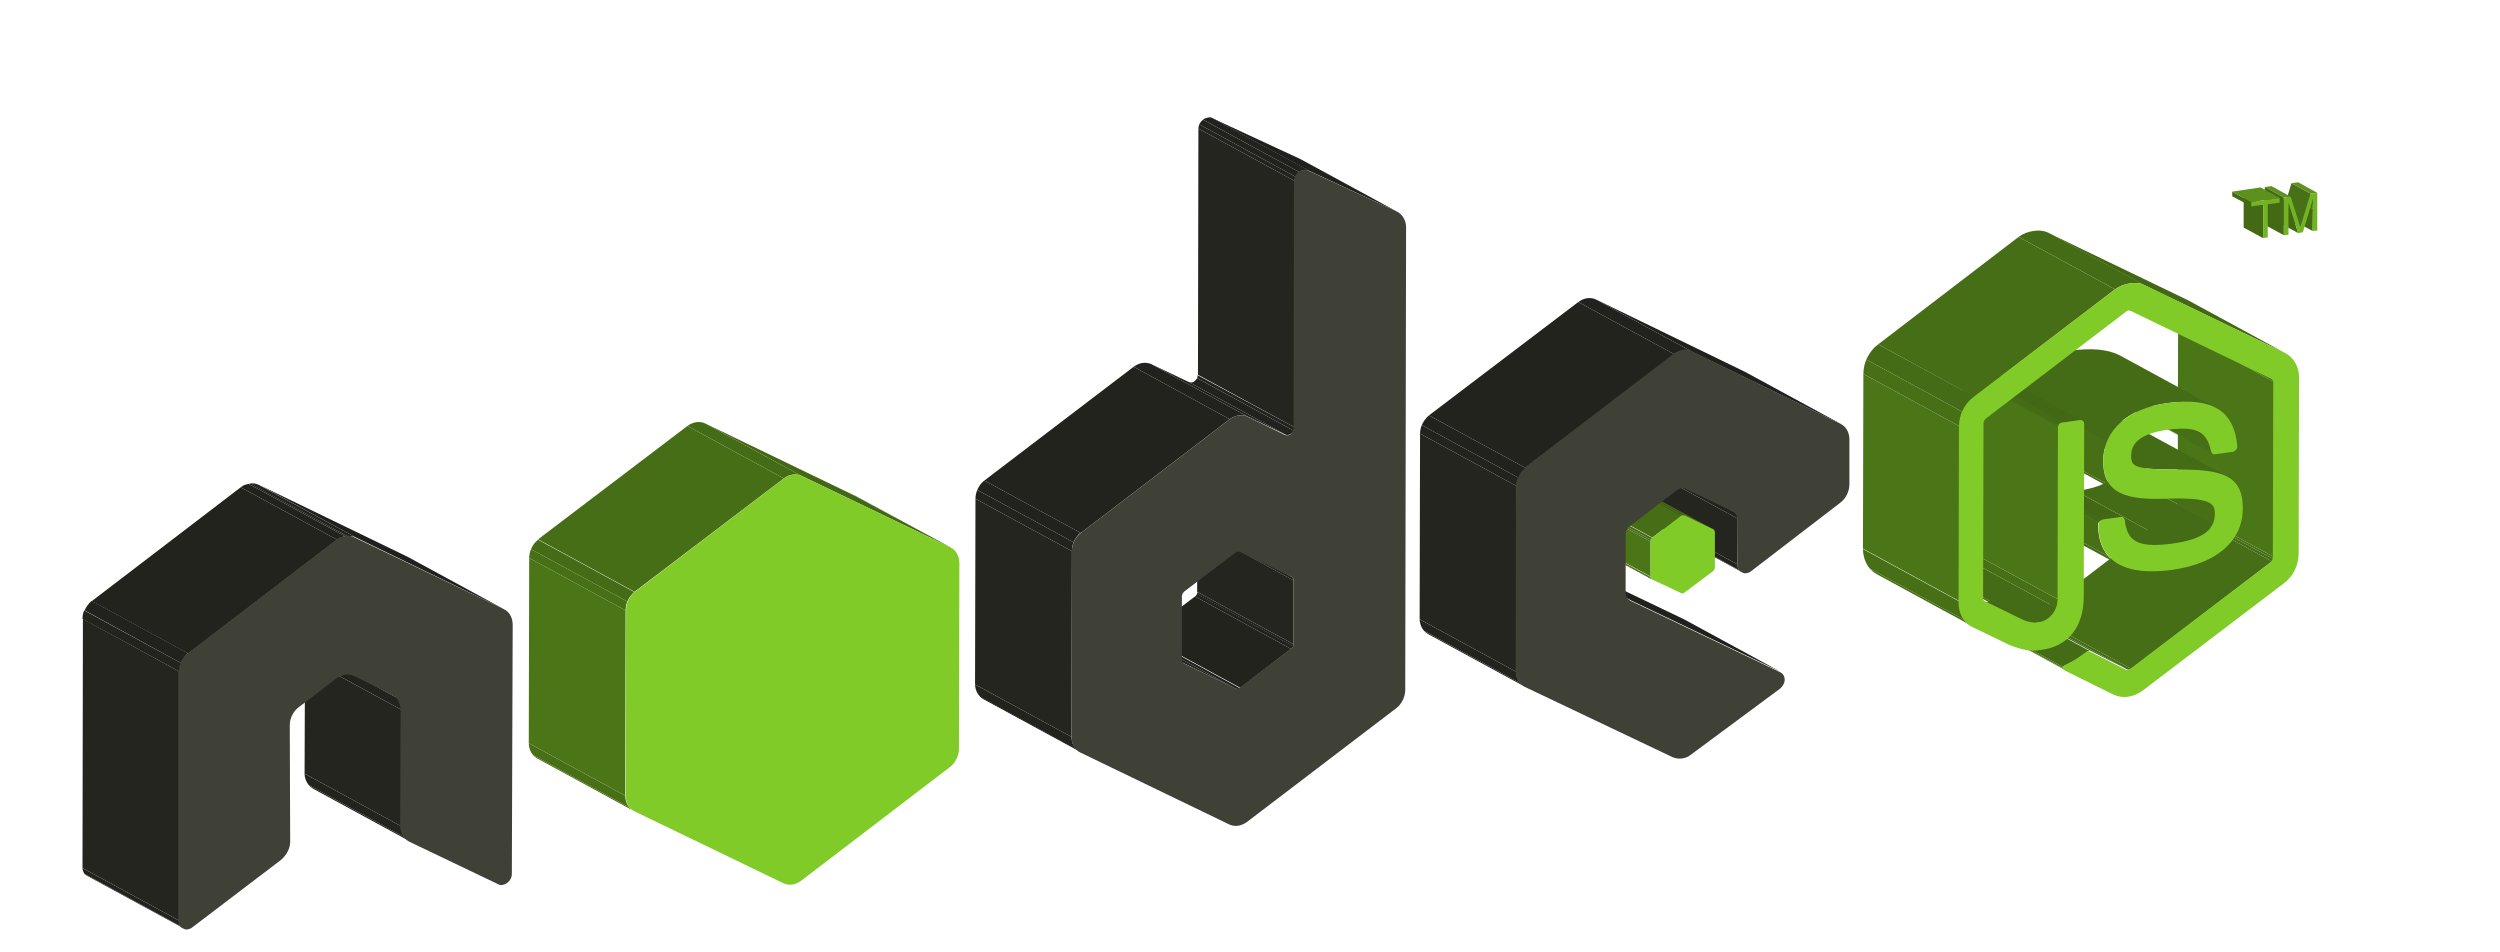 <svg id="svg3030" xmlns:svg="http://www.w3.org/2000/svg" xmlns="http://www.w3.org/2000/svg" xmlns:xlink="http://www.w3.org/1999/xlink" viewBox="0 0 591 225" style="enable-background:new 0 0 591 225"><style>.st0{enable-background:new}.st1{clip-path:url(#SVGID_2_);enable-background:new}.st2{fill:#21221d}.st3{clip-path:url(#SVGID_4_);enable-background:new}.st4{clip-path:url(#SVGID_6_);enable-background:new}.st5{fill:#23231e}.st6{fill:#252520}.st7{clip-path:url(#SVGID_8_);enable-background:new}.st8{clip-path:url(#SVGID_10_);enable-background:new}.st9{fill:#446b15}.st10{fill:#426715}.st11{clip-path:url(#SVGID_12_);enable-background:new}.st12{fill:#476f16}.st13{clip-path:url(#SVGID_14_);enable-background:new}.st14{fill:#20211c}.st15{clip-path:url(#SVGID_16_);enable-background:new}.st16{fill:#4b7618}.st17{fill:#466e16}.st18{clip-path:url(#SVGID_18_);enable-background:new}.st19{fill:#81cb29}.st20{clip-path:url(#SVGID_20_);enable-background:new}.st21{clip-path:url(#SVGID_22_);enable-background:new}.st22{fill:#22231d}.st23{fill:#3f4036}.st24{clip-path:url(#SVGID_24_);enable-background:new}.st25{clip-path:url(#SVGID_26_);enable-background:new}.st26{clip-path:url(#SVGID_28_);enable-background:new}.st27{clip-path:url(#SVGID_30_);enable-background:new}.st28{clip-path:url(#SVGID_32_);enable-background:new}.st29{clip-path:url(#SVGID_34_);enable-background:new}.st30{clip-path:url(#SVGID_36_);enable-background:new}.st31{clip-path:url(#SVGID_38_);enable-background:new}.st32{clip-path:url(#SVGID_40_);enable-background:new}.st33{clip-path:url(#SVGID_42_);enable-background:new}.st34{clip-path:url(#SVGID_44_);enable-background:new}.st35{clip-path:url(#SVGID_46_);enable-background:new}.st36{clip-path:url(#SVGID_48_);enable-background:new}.st37{clip-path:url(#SVGID_50_);enable-background:new}.st38{clip-path:url(#SVGID_52_);enable-background:new}.st39{clip-path:url(#SVGID_54_);enable-background:new}.st40{clip-path:url(#SVGID_56_);enable-background:new}.st41{clip-path:url(#SVGID_58_);enable-background:new}.st42{clip-path:url(#SVGID_60_);enable-background:new}.st43{clip-path:url(#SVGID_62_);enable-background:new}.st44{clip-path:url(#SVGID_64_);enable-background:new}.st45{clip-path:url(#SVGID_66_);enable-background:new}.st46{clip-path:url(#SVGID_68_);enable-background:new}.st47{clip-path:url(#SVGID_70_);enable-background:new}.st48{clip-path:url(#SVGID_72_);enable-background:new}.st49{clip-path:url(#SVGID_74_);enable-background:new}.st50{clip-path:url(#SVGID_76_);enable-background:new}.st51{clip-path:url(#SVGID_78_);enable-background:new}.st52{clip-path:url(#SVGID_80_);enable-background:new}.st53{clip-path:url(#SVGID_82_);enable-background:new}.st54{clip-path:url(#SVGID_84_);enable-background:new}.st55{clip-path:url(#SVGID_86_);enable-background:new}.st56{clip-path:url(#SVGID_88_);enable-background:new}.st57{clip-path:url(#SVGID_90_);enable-background:new}.st58{clip-path:url(#SVGID_92_);enable-background:new}.st59{clip-path:url(#SVGID_94_);enable-background:new}.st60{clip-path:url(#SVGID_96_);enable-background:new}.st61{clip-path:url(#SVGID_98_);enable-background:new}.st62{clip-path:url(#SVGID_100_);enable-background:new}.st63{clip-path:url(#SVGID_102_);enable-background:new}.st64{clip-path:url(#SVGID_104_);enable-background:new}.st65{clip-path:url(#SVGID_106_);enable-background:new}.st66{fill:#436915}.st67{clip-path:url(#SVGID_108_);enable-background:new}.st68{fill:#487117}.st69{fill:#5d911d}.st70{fill:#72b324}</style><g><g><g class="st0"><g class="st0"><defs><path id="SVGID_1_" class="st0" d="M398.2 146.5l22.8 12.4c0 0-.1.0-.1.0L398.2 146.5C398.1 146.4 398.2 146.4 398.2 146.5z"
						/></defs><clipPath id="SVGID_2_"><use xlink:href="#SVGID_1_" style="overflow:visible"/></clipPath><g class="st1"><path class="st2" d="M420.9 158.8l-22.8-12.4c0 0 .1.0.1.0L420.9 158.8c.1.0.0.0.0.0"/></g></g><g class="st0"><defs><path id="SVGID_3_" class="st0" d="M412.4 87.9l22.8 12.4c0 0-.1-.1-.1-.1l-22.8-12.4C412.3 87.8 412.4 87.8 412.4 87.9z"
						/></defs><clipPath id="SVGID_4_"><use xlink:href="#SVGID_3_" style="overflow:visible"/></clipPath><g class="st3"><path class="st2" d="M435.1 100.2l-22.8-12.4c0 0 .1.0.1.1l22.8 12.4C435.2 100.2 435.1 100.2 435.1 100.2"/></g></g><g class="st0"><defs><path id="SVGID_5_" class="st0" d="M411.7 135.2l-22.8-12.4c-.6-.3-1-1-1-1.8l22.8 12.4C410.7 134.2 411.1 134.8 411.7 135.2z"/></defs><clipPath id="SVGID_6_"><use xlink:href="#SVGID_5_" style="overflow:visible"/></clipPath><g class="st4"><path class="st2" d="M411.7 135.2l-22.8-12.4c-.2-.1-.3-.2-.5-.4l22.8 12.4C411.4 134.9 411.5 135.1 411.7 135.2"/><path class="st5" d="M411.2 134.8l-22.8-12.4c-.3-.4-.5-.9-.5-1.4l22.8 12.4C410.7 133.9 410.9 134.4 411.2 134.8"/></g></g><g><path class="st6" d="M410.7 133.4 387.9 121 388 110.2 410.8 122.6z"/></g><g class="st0"><defs><path id="SVGID_7_" class="st0" d="M387 108.4l22.8 12.4c.6.3 1 1 1 1.8L388 110.2C388 109.4 387.6 108.7 387 108.4z"/></defs><clipPath id="SVGID_8_"><use xlink:href="#SVGID_7_" style="overflow:visible"/></clipPath><g class="st7"><path class="st5" d="M410.8 122.6 388 110.2c0-.5-.2-1-.5-1.4l22.8 12.4C410.6 121.5 410.8 122 410.8 122.6"/><path class="st2" d="M410.3 121.2l-22.8-12.4c-.1-.2-.3-.3-.5-.4l22.8 12.4C410 120.9 410.1 121 410.3 121.2"/></g></g><g class="st0"><defs><path id="SVGID_9_" class="st0" d="M382.2 112.7l22.8 12.4c0 0 0 0 0 0L382.2 112.7c0 0 0 0 0 0z"/></defs><clipPath id="SVGID_10_"><use xlink:href="#SVGID_9_" style="overflow:visible"/></clipPath><g class="st8"><path class="st9" d="M405 125.1l-22.8-12.4c0 0 0 0 0 0L405 125.1c0 0 0 0 0 0"/></g></g><g><path class="st10" d="M398.2 121.8 375.4 109.4 382.2 112.7 405 125.1z"/></g><g class="st0"><defs><path id="SVGID_11_" class="st0" d="M390.6 137l-22.8-12.4c-.2-.1-.4-.4-.4-.7l22.8 12.4C390.2 136.6 390.4 136.9 390.6 137z"/></defs><clipPath id="SVGID_12_"><use xlink:href="#SVGID_11_" style="overflow:visible"/></clipPath><g class="st11"><path class="st9" d="M390.6 137l-22.8-12.4c-.1.0-.1-.1-.2-.2l22.8 12.4C390.5 136.9 390.5 137 390.6 137"/><path class="st12" d="M390.4 136.9l-22.8-12.4c-.1-.1-.2-.3-.2-.5l22.8 12.4C390.2 136.5 390.3 136.7 390.4 136.9"/></g></g><g class="st0"><defs><path id="SVGID_13_" class="st0" d="M397.4 121.9l-22.8-12.4c.1-.1.3-.1.4-.1.1.0.2.0.4.0l22.8 12.4c-.1-.1-.2.0-.4.0C397.7 121.8 397.6 121.8 397.4 121.9z"/></defs><clipPath id="SVGID_14_"><use xlink:href="#SVGID_13_" style="overflow:visible"/></clipPath><g class="st13"><path class="st9" d="M397.4 121.9l-22.8-12.4c.1-.1.3-.1.4-.1.1.0.2.0.4.0l22.8 12.4c-.1-.1-.2.0-.4.0C397.7 121.8 397.6 121.8 397.4 121.9"/></g></g><g><path class="st14" d="M385.5 141.9 362.8 129.5 398.1 146.4 420.9 158.8z"/></g><g class="st0"><defs><path id="SVGID_15_" class="st0" d="M385.5 141.8l-22.8-12.4c0 0 .1.0.1.0L385.5 141.8c0 .1.0.0.0.0z"/></defs><clipPath id="SVGID_16_"><use xlink:href="#SVGID_15_" style="overflow:visible"/></clipPath><g class="st15"><path class="st2" d="M385.5 141.8l-22.8-12.4c0 0 .1.0.1.0L385.5 141.8c0 .1.0.0.0.0"/></g></g><g><path class="st16" d="M390.2 136.3 367.4 123.9V115.6L390.2 128z"/></g><g><path class="st17" d="M390.6 127.1 367.9 114.7 374.6 109.5 397.4 121.9z"/></g><g class="st0"><defs><path id="SVGID_17_" class="st0" d="M390.2 128l-22.8-12.4c0-.3.2-.6.4-.8l22.8 12.4C390.4 127.3 390.2 127.6 390.2 128z"/></defs><clipPath id="SVGID_18_"><use xlink:href="#SVGID_17_" style="overflow:visible"/></clipPath><g class="st18"><path class="st12" d="M390.2 128l-22.8-12.4c0-.1.0-.2.1-.4l22.8 12.4C390.2 127.7 390.2 127.8 390.2 128"/><path class="st9" d="M390.3 127.6l-22.8-12.4c.1-.2.2-.3.4-.5l22.8 12.4C390.5 127.3 390.4 127.4 390.3 127.6"/></g></g><g><path class="st19" d="M405 125.1c.2.1.4.4.4.7v8.4c0 .3-.2.6-.4.8l-6.8 5.1c-.1.1-.3.2-.4.2-.1.0-.3.0-.4-.1l-6.8-3.2c-.3-.1-.4-.4-.4-.7v-8.4c0-.3.2-.6.4-.8l6.8-5.2c.1-.1.3-.1.4-.1.1.0.2.0.4.0L405 125.1z"/></g><g><path class="st14" d="M400.1 83.2 377.3 70.8l35 17L435.1 100.2z"/></g><g class="st0"><defs><path id="SVGID_19_" class="st0" d="M360.4 162.3l-22.8-12.4c-1.2-.7-2-2-2-3.6l22.8 12.4C358.4 160.3 359.2 161.7 360.4 162.3z"/></defs><clipPath id="SVGID_20_"><use xlink:href="#SVGID_19_" style="overflow:visible"/></clipPath><g class="st20"><path class="st2" d="M360.4 162.3l-22.8-12.4c-.4-.2-.7-.5-1-.8l22.8 12.4C359.7 161.8 360 162.1 360.4 162.3"/><path class="st5" d="M359.4 161.5l-22.8-12.4c-.6-.7-1-1.7-1-2.7l22.8 12.4C358.4 159.8 358.8 160.8 359.4 161.5"/></g></g><g class="st0"><defs><path id="SVGID_21_" class="st0" d="M395.9 83.8l-22.8-12.4c.7-.5 1.4-.8 2.1-.9s1.5.0 2.1.3l22.8 12.4c-.7-.3-1.4-.4-2.1-.3C397.3 83 396.5 83.3 395.9 83.8z"/></defs><clipPath id="SVGID_22_"><use xlink:href="#SVGID_21_" style="overflow:visible"/></clipPath><g class="st21"><path class="st2" d="M395.9 83.8l-22.8-12.4c.7-.5 1.4-.8 2.1-.9s1.5.0 2.1.3l22.8 12.4c-.7-.3-1.4-.4-2.1-.3C397.3 83 396.5 83.3 395.9 83.8"/></g></g><g><path class="st6" d="M358.4 158.8 335.6 146.4 335.7 102.5 358.5 114.9z"/></g><g><path class="st22" d="M360.6 110.6 337.8 98.2 373.1 71.4 395.9 83.8z"/></g><g><path class="st23" d="M435.1 100.2c1.3.6 2.1 2 2.1 3.7v10.6c0 1.6-.8 3.3-2.1 4.3L414 135c-.3.3-.7.4-1.1.5s-.7.0-1.1-.2c-.7-.3-1.1-1-1.1-1.8v-10.8c0-.8-.4-1.5-1.1-1.8l-11-5.3c-.3-.2-.7-.2-1.1-.2s-.7.2-1.1.5l-11 8.4c-.7.5-1.1 1.3-1.1 2.1v13.7c0 .8.5 1.6 1.1 1.9l35.4 16.9c.7.3 1.1 1 1.1 1.8.0.8-.5 1.6-1.1 2.1l-21.2 15.7c-.6.5-1.3.7-2 .8-.7.1-1.5.0-2.2-.3l-34.9-16.6c-1.3-.6-2.2-2-2.2-3.7l.1-43.9c0-1.6.8-3.3 2.1-4.3l35.2-26.9c.7-.5 1.4-.8 2.1-.9.7-.1 1.5.0 2.1.3L435.1 100.2z"/></g><g class="st0"><defs><path id="SVGID_23_" class="st0" d="M358.5 114.9l-22.8-12.4c0-1.6.8-3.3 2.1-4.3l22.8 12.4C359.3 111.7 358.5 113.3 358.5 114.9z"/></defs><clipPath id="SVGID_24_"><use xlink:href="#SVGID_23_" style="overflow:visible"/></clipPath><g class="st24"><path class="st5" d="M358.5 114.9l-22.8-12.4c0-.7.1-1.4.4-2l22.8 12.4C358.6 113.5 358.5 114.2 358.5 114.9"/><path class="st2" d="M358.9 112.9l-22.8-12.4c.4-.9 1-1.7 1.7-2.3l22.8 12.4C359.9 111.2 359.3 112 358.9 112.9"/></g></g></g><g class="st0"><g class="st0"><defs><path id="SVGID_25_" class="st0" d="M305.2 153.4 282.5 141c.3-.2.6-.7.6-1.1l22.8 12.4C305.8 152.7 305.6 153.1 305.2 153.4z"/></defs><clipPath id="SVGID_26_"><use xlink:href="#SVGID_25_" style="overflow:visible"/></clipPath><g class="st25"><path class="st2" d="M305.2 153.4 282.5 141c.2-.2.4-.4.5-.6l22.8 12.4C305.6 153 305.5 153.2 305.2 153.4"/><path class="st5" d="M305.7 152.8l-22.8-12.4c.1-.1.1-.3.1-.5l22.8 12.4C305.8 152.5 305.8 152.6 305.7 152.8"/></g></g><g><path class="st22" d="M293.2 162.6 270.4 150.2 282.5 141 305.2 153.4z"/></g><g class="st0"><defs><path id="SVGID_27_" class="st0" d="M292.1 162.8l-22.8-12.4c.2.1.3.1.5.1.2.0.4-.1.5-.2l22.8 12.4c-.2.1-.3.2-.5.2C292.5 162.9 292.3 162.8 292.1 162.8z"/></defs><clipPath id="SVGID_28_"><use xlink:href="#SVGID_27_" style="overflow:visible"/></clipPath><g class="st26"><path class="st2" d="M292.1 162.8l-22.8-12.4c.2.1.3.1.5.1.2.0.4-.1.5-.2l22.8 12.4c-.2.1-.3.2-.5.2C292.5 162.9 292.3 162.8 292.1 162.8"/></g></g><g><path class="st6" d="M305.8 152.3 283 139.9 283.1 124.8 305.8 137.2z"/></g><g class="st0"><defs><path id="SVGID_29_" class="st0" d="M282.5 123.9l22.8 12.4c.3.2.5.5.5.9l-22.8-12.4C283.1 124.4 282.8 124.1 282.5 123.9z"/></defs><clipPath id="SVGID_30_"><use xlink:href="#SVGID_29_" style="overflow:visible"/></clipPath><g class="st27"><path class="st5" d="M305.8 137.2l-22.8-12.4c0-.3-.1-.5-.2-.7l22.8 12.4C305.8 136.7 305.8 137 305.8 137.2"/><path class="st2" d="M305.6 136.6l-22.8-12.4c-.1-.1-.2-.2-.3-.2l22.8 12.4C305.4 136.4 305.5 136.5 305.6 136.6"/></g></g><g><path class="st14" d="M280.1 156.9 257.3 144.5 269.3 150.4 292.1 162.8z"/></g><g class="st0"><defs><path id="SVGID_31_" class="st0" d="M280 156.9l-22.8-12.4c0 0 0 0 0 0L280 156.9c0 0 0 0 0 0z"/></defs><clipPath id="SVGID_32_"><use xlink:href="#SVGID_31_" style="overflow:visible"/></clipPath><g class="st28"><path class="st2" d="M280 156.9l-22.8-12.4c0 0 0 0 0 0L280 156.9c0 0 0 0 0 0"/></g></g><g class="st0"><defs><path id="SVGID_33_" class="st0" d="M303.8 102.7 281 90.3c.2.1.5.1.7.1.3.0.5-.1.7-.3.5-.4.7-.9.7-1.5L306 101c0 .6-.2 1.1-.7 1.5-.2.2-.5.3-.7.3C304.3 102.9 304 102.8 303.8 102.7z"/></defs><clipPath id="SVGID_34_"><use xlink:href="#SVGID_33_" style="overflow:visible"/></clipPath><g class="st29"><path class="st2" d="M303.8 102.7 281 90.3c.2.1.5.1.7.1.3.0.5-.1.7-.3.3-.2.4-.5.6-.7l22.8 12.4c-.1.3-.3.5-.6.7-.2.2-.5.3-.7.3C304.3 102.9 304 102.8 303.8 102.7"/><path class="st5" d="M305.8 101.8 283 89.4c.1-.2.1-.5.1-.7L306 101C306 101.3 305.9 101.5 305.8 101.8"/></g></g><g class="st0"><defs><path id="SVGID_35_" class="st0" d="M307.6 37.7l22.8 12.4c-.1.0-.1-.1-.2-.1l-22.8-12.4C307.5 37.6 307.5 37.6 307.6 37.7z"/></defs><clipPath id="SVGID_36_"><use xlink:href="#SVGID_35_" style="overflow:visible"/></clipPath><g class="st30"><path class="st2" d="M330.2 50l-22.8-12.4c.1.0.1.1.2.1l22.8 12.4C330.3 50 330.3 50 330.2 50"/></g></g><g><path class="st14" d="M295 98.5 272.2 86.1 281 90.3 303.8 102.7z"/></g><g class="st0"><defs><path id="SVGID_37_" class="st0" d="M255.3 177.7l-22.8-12.4c-1.2-.7-2-2-2-3.6l22.8 12.4C253.3 175.7 254 177.1 255.3 177.7z"/></defs><clipPath id="SVGID_38_"><use xlink:href="#SVGID_37_" style="overflow:visible"/></clipPath><g class="st31"><path class="st2" d="M255.3 177.7l-22.8-12.4c-.4-.2-.7-.5-1-.8l22.8 12.4C254.6 177.3 254.9 177.5 255.3 177.7"/><path class="st5" d="M254.3 177l-22.8-12.4c-.6-.7-1-1.7-1-2.8l22.8 12.4C253.3 175.2 253.7 176.2 254.3 177"/></g></g><g class="st0"><defs><path id="SVGID_39_" class="st0" d="M290.7 99.1 268 86.7c.7-.5 1.4-.8 2.1-.9.7-.1 1.5.0 2.1.3L295 98.5c-.7-.3-1.4-.4-2.1-.3C292.1 98.3 291.4 98.6 290.7 99.1z"/></defs><clipPath id="SVGID_40_"><use xlink:href="#SVGID_39_" style="overflow:visible"/></clipPath><g class="st32"><path class="st2" d="M290.7 99.1 268 86.7c.7-.5 1.4-.8 2.1-.9.7-.1 1.5.0 2.1.3L295 98.5c-.7-.3-1.4-.4-2.1-.3C292.1 98.3 291.4 98.6 290.7 99.1"/></g></g><g><path class="st14" d="M309.3 40.3 286.5 27.9 307.4 37.6 330.2 50z"/></g><g><path class="st6" d="M306 101 283.2 88.6 283.3 30.4 306.1 42.8z"/></g><g class="st0"><defs><path id="SVGID_41_" class="st0" d="M307.2 40.7l-22.8-12.4c.3-.3.7-.4 1.1-.5.4-.1.8-.1 1.1.1l22.8 12.4c-.3-.1-.6-.1-1.1-.1C307.8 40.3 307.5 40.4 307.2 40.7z"/></defs><clipPath id="SVGID_42_"><use xlink:href="#SVGID_41_" style="overflow:visible"/></clipPath><g class="st33"><path class="st2" d="M307.2 40.7l-22.8-12.4c.3-.3.7-.4 1.1-.5.4-.1.8-.1 1.1.1l22.8 12.4c-.3-.1-.6-.1-1.1-.1C307.8 40.3 307.5 40.4 307.2 40.7"/></g></g><g class="st0"><defs><path id="SVGID_43_" class="st0" d="M306.1 42.8l-22.8-12.4c0-.8.4-1.6 1.1-2.1l22.8 12.4C306.5 41.2 306.1 42 306.1 42.8z"
						/></defs><clipPath id="SVGID_44_"><use xlink:href="#SVGID_43_" style="overflow:visible"/></clipPath><g class="st34"><path class="st5" d="M306.1 42.8l-22.8-12.4c0-.3.1-.7.2-1l22.8 12.4C306.2 42.1 306.1 42.5 306.1 42.8"/><path class="st2" d="M306.3 41.8l-22.8-12.4c.2-.4.5-.8.9-1.1l22.8 12.4C306.8 41 306.5 41.4 306.3 41.8"/></g></g><g><path class="st6" d="M253.3 174.2 230.5 161.8 230.6 117.9 253.4 130.3z"/></g><g><path class="st22" d="M255.5 126 232.7 113.6 268 86.7 290.7 99.1z"/></g><g><path class="st23" d="M330.2 50c1.3.6 2.2 2.1 2.2 3.7l-.2 109.4c0 1.6-.8 3.3-2.1 4.3l-35.3 26.9c-.7.5-1.4.8-2.1.9-.7.1-1.5.0-2.1-.3l-35.2-17c-1.3-.6-2.1-2-2.1-3.7l.1-43.9c0-1.6.8-3.3 2.1-4.3l35.2-26.9c.7-.5 1.4-.8 2.1-.9.7-.1 1.5.0 2.1.3l8.8 4.3c.2.1.5.1.7.1.3.0.5-.1.7-.3.5-.4.7-.9.7-1.5l.1-58.3c0-.8.4-1.6 1.1-2.1.3-.3.7-.4 1.1-.5.4-.1.8-.1 1.1.1L330.2 50zM305.8 152.3v-15.1c0-.4-.2-.8-.6-.9l-12-5.8c-.2-.1-.4-.1-.6-.1-.2.0-.3.1-.5.2l-12.1 9.2c-.3.3-.6.7-.6 1.1v15.1c0 .4.2.7.6.9l12 5.8c.2.1.3.1.5.1.2.0.4-.1.5-.2l12.1-9.2C305.6 153.1 305.8 152.7 305.8 152.3"/></g><g class="st0"><defs><path id="SVGID_45_" class="st0" d="M253.4 130.3l-22.8-12.4c0-1.6.8-3.3 2.1-4.3l22.8 12.4C254.2 127 253.4 128.6 253.4 130.3z"/></defs><clipPath id="SVGID_46_"><use xlink:href="#SVGID_45_" style="overflow:visible"/></clipPath><g class="st35"><path class="st5" d="M253.4 130.3l-22.8-12.4c0-.7.1-1.4.4-2.1l22.8 12.4C253.5 128.9 253.4 129.6 253.4 130.3"/><path class="st2" d="M253.8 128.2 231 115.8c.4-.9.9-1.7 1.7-2.3l22.8 12.4C254.7 126.5 254.2 127.3 253.8 128.2"/></g></g></g><g class="st0"><g class="st0"><defs><path id="SVGID_47_" class="st0" d="M96.9 198.9l-22.8-12.4c-1.2-.7-2.1-2-2.1-3.6l22.8 12.4C94.8 196.9 95.6 198.2 96.9 198.9z"/></defs><clipPath id="SVGID_48_"><use xlink:href="#SVGID_47_" style="overflow:visible"/></clipPath><g class="st36"><path class="st2" d="M96.9 198.9l-22.8-12.4c-.4-.2-.8-.5-1.1-.9L95.8 198C96.1 198.4 96.5 198.6 96.9 198.9"/><path class="st5" d="M95.8 198 73 185.6c-.6-.7-1-1.7-1-2.7l22.8 12.4C94.8 196.3 95.2 197.3 95.8 198"/></g></g><g class="st0"><defs><path id="SVGID_49_" class="st0" d="M96.5 131.7l22.8 12.4c-.1.0-.1-.1-.2-.1l-22.8-12.4C96.4 131.6 96.4 131.6 96.5 131.7z"/></defs><clipPath id="SVGID_50_"><use xlink:href="#SVGID_49_" style="overflow:visible"/></clipPath><g class="st37"><path class="st2" d="M119.1 144l-22.8-12.4c.1.0.1.1.2.1l22.8 12.4C119.2 144 119.2 144 119.1 144"/></g></g><g><path class="st6" d="M94.8 195.3 72 182.9 72.1 155.4 94.9 167.8z"/></g><g class="st0"><defs><path id="SVGID_51_" class="st0" d="M70.1 151.8l22.8 12.4c1.2.7 2 2 2 3.6l-22.8-12.4C72.1 153.8 71.4 152.5 70.1 151.8z"/></defs><clipPath id="SVGID_52_"><use xlink:href="#SVGID_51_" style="overflow:visible"/></clipPath><g class="st38"><path class="st5" d="M94.9 167.8l-22.8-12.4c0-1.1-.4-2.1-1-2.8L93.9 165C94.5 165.7 94.9 166.7 94.9 167.8"/><path class="st2" d="M93.9 165l-22.8-12.4c-.3-.3-.6-.6-1-.8l22.8 12.4C93.3 164.4 93.6 164.7 93.9 165"/></g></g><g class="st0"><defs><path id="SVGID_53_" class="st0" d="M43.3 219.4 20.5 207c-.6-.3-1-1-1-1.8l22.8 12.4C42.3 218.4 42.7 219 43.3 219.4z"/></defs><clipPath id="SVGID_54_"><use xlink:href="#SVGID_53_" style="overflow:visible"/></clipPath><g class="st39"><path class="st2" d="M43.3 219.4 20.5 207c-.2-.1-.3-.2-.5-.4L42.8 219C42.9 219.1 43.1 219.3 43.3 219.4"/><path class="st5" d="M42.8 219 20 206.6c-.3-.4-.5-.9-.5-1.4l22.8 12.4C42.3 218.1 42.5 218.6 42.8 219"/></g></g><g><path class="st14" d="M84 127 61.2 114.6 96.3 131.6 119.1 144z"/></g><g class="st0"><defs><path id="SVGID_55_" class="st0" d="M82 126.7l-22.8-12.4c.7-.1 1.3.0 1.9.3L84 127C83.4 126.7 82.7 126.7 82 126.7z"/></defs><clipPath id="SVGID_56_"><use xlink:href="#SVGID_55_" style="overflow:visible"/></clipPath><g class="st40"><path class="st2" d="M82 126.7l-22.8-12.4c.7-.1 1.3.0 1.9.3L84 127C83.4 126.7 82.7 126.7 82 126.7"/></g></g><g><path class="st14" d="M81.6 126.8 58.8 114.4 59.3 114.3 82 126.7z"/></g><g class="st0"><defs><path id="SVGID_57_" class="st0" d="M79.7 127.6l-22.8-12.4c.6-.5 1.2-.7 1.9-.8l22.8 12.4C81 126.9 80.3 127.1 79.7 127.6z"/></defs><clipPath id="SVGID_58_"><use xlink:href="#SVGID_57_" style="overflow:visible"/></clipPath><g class="st41"><path class="st2" d="M79.7 127.6l-22.8-12.4c.6-.5 1.2-.7 1.9-.8l22.8 12.4C81 126.9 80.3 127.1 79.7 127.6"/></g></g><g><path class="st6" d="M42.3 217.6 19.5 205.2 19.6 146.3 42.3 158.7z"/></g><g><path class="st22" d="M44.5 154.5 21.7 142.1 56.9 115.2 79.7 127.6z"/></g><g><path class="st23" d="M119.1 144c1.3.6 2.1 2 2.1 3.7l-.2 58.9c0 .8-.4 1.6-1.1 2.1-.3.3-.7.4-1.1.5-.4.1-.7.0-1.1-.2l-20.9-10c-1.3-.7-2.2-2-2.2-3.7l.1-27.5c0-1.6-.8-3-2.1-3.7l-8.9-4.3c-.6-.3-1.4-.4-2.1-.3-.7.1-1.5.4-2.1.9l-8.9 6.8c-1.3 1-2.1 2.6-2.1 4.3L68.6 199c0 1.6-.9 3.2-2.2 4.3l-20.9 15.9c-.3.3-.7.4-1.1.5-.4.1-.7.0-1.1-.2-.7-.3-1.1-1-1.1-1.8v-58.9c0-1.7.8-3.3 2.1-4.3l35.2-26.9c.6-.5 1.2-.7 1.9-.8l.4-.1c.7-.1 1.3.0 1.9.3L119.1 144z"/></g><g class="st0"><defs><path id="SVGID_59_" class="st0" d="M42.3 158.7l-22.8-12.4c0-1.7.8-3.3 2.1-4.3l22.8 12.4C43.2 155.5 42.4 157.1 42.3 158.7z"/></defs><clipPath id="SVGID_60_"><use xlink:href="#SVGID_59_" style="overflow:visible"/></clipPath><g class="st42"><path class="st5" d="M42.3 158.7l-22.8-12.4c0-.7.1-1.4.4-2l22.8 12.4C42.5 157.4 42.3 158 42.3 158.7"/><path class="st2" d="M42.7 156.7 20 144.3c.4-.9 1-1.7 1.7-2.3l22.8 12.4C43.7 155.1 43.1 155.8 42.7 156.7"/></g></g></g><g class="st0"><g class="st0"><defs><path id="SVGID_61_" class="st0" d="M537.1 132.7l-22.8-12.4c.3-.2.5-.7.5-1.1l22.8 12.4C537.6 132.1 537.4 132.5 537.1 132.7z"/></defs><clipPath id="SVGID_62_"><use xlink:href="#SVGID_61_" style="overflow:visible"/></clipPath><g class="st43"><path class="st9" d="M537.1 132.7l-22.8-12.4c.2-.1.3-.3.4-.5l22.8 12.4C537.4 132.4 537.2 132.6 537.1 132.7"/><path class="st12" d="M537.5 132.2l-22.8-12.4c.1-.2.1-.4.1-.5l22.8 12.4C537.6 131.9 537.5 132.1 537.5 132.2"/></g></g><g><path class="st17" d="M503.8 158.1 481 145.7 514.3 120.3 537.1 132.7z"/></g><g class="st0"><defs><path id="SVGID_63_" class="st0" d="M502.8 158.2 480 145.8c.2.1.3.1.5.1.2.0.3-.1.5-.2l22.8 12.4c-.1.1-.3.2-.5.2C503.1 158.3 503 158.3 502.8 158.2z"/></defs><clipPath id="SVGID_64_"><use xlink:href="#SVGID_63_" style="overflow:visible"/></clipPath><g class="st44"><path class="st9" d="M502.8 158.2 480 145.8c.2.1.3.1.5.1.2.0.3-.1.5-.2l22.8 12.4c-.1.1-.3.2-.5.2C503.1 158.3 503 158.3 502.8 158.2"/></g></g><g><path class="st16" d="M537.6 131.7 514.8 119.3 514.9 77.9 537.6 90.3z"/></g><g class="st0"><defs><path id="SVGID_65_" class="st0" d="M514.3 77l22.8 12.4c.3.2.5.5.5.9l-22.8-12.4C514.9 77.5 514.6 77.2 514.3 77z"
						/></defs><clipPath id="SVGID_66_"><use xlink:href="#SVGID_65_" style="overflow:visible"/></clipPath><g class="st45"><path class="st12" d="M537.6 90.3l-22.8-12.4c0-.3-.1-.5-.3-.7l22.8 12.4C537.5 89.8 537.6 90.1 537.6 90.3"/><path class="st9" d="M537.4 89.7l-22.8-12.4c-.1-.1-.2-.2-.3-.2l22.8 12.4C537.2 89.5 537.3 89.6 537.4 89.7"/></g></g><g class="st0"><defs><path id="SVGID_67_" class="st0" d="M517.6 71.2l22.8 12.4c-.1.0-.1-.1-.2-.1L517.3 71C517.4 71.1 517.5 71.1 517.6 71.2z"/></defs><clipPath id="SVGID_68_"><use xlink:href="#SVGID_67_" style="overflow:visible"/></clipPath><g class="st46"><path class="st9" d="M540.1 83.4 517.3 71c.1.0.1.1.2.1l22.8 12.4C540.3 83.5 540.2 83.5 540.1 83.4"/></g></g><g class="st0"><defs><path id="SVGID_69_" class="st0" d="M499.4 106.4l22.8 12.4c1.2.6 1.3 1.5 1.3 2.6.0 4-3 6.1-10 7.1l-22.8-12.4c7-1 10-3.1 10-7.1C500.8 108 500.6 107.1 499.4 106.4z"/></defs><clipPath id="SVGID_70_"><use xlink:href="#SVGID_69_" style="overflow:visible"/></clipPath><g class="st47"><path class="st9" d="M513.6 128.5l-22.8-12.4c5.5-.8 8.5-2.2 9.5-4.8l22.8 12.4C522.1 126.3 519.1 127.7 513.6 128.5"/><path class="st12" d="M523.1 123.7l-22.8-12.4c.3-.7.4-1.5.4-2.3.0-.7-.1-1.4-.6-2l22.8 12.4c.5.6.6 1.2.6 2C523.5 122.3 523.4 123 523.1 123.7"/><path class="st9" d="M523 119.4 500.2 107c-.2-.2-.4-.4-.8-.6l22.8 12.4C522.5 119 522.8 119.2 523 119.4"/></g></g><g><path class="st10" d="M494.3 153.9 471.5 141.5 480 145.8 502.8 158.2z"/></g><g class="st0"><defs><path id="SVGID_71_" class="st0" d="M523.1 107.3l-22.8-12.4c-.2-.1-.4-.3-.4-.6-.5-2.3-1.3-3.8-2.8-4.6l22.8 12.4c1.5.8 2.3 2.3 2.8 4.6C522.7 107 522.9 107.2 523.1 107.3z"/></defs><clipPath id="SVGID_72_"><use xlink:href="#SVGID_71_" style="overflow:visible"/></clipPath><g class="st48"><path class="st9" d="M523.1 107.3l-22.8-12.4c-.1.0-.2-.1-.2-.2l22.8 12.4C522.9 107.2 523 107.3 523.1 107.3"/><path class="st12" d="M522.9 107.1l-22.8-12.4c-.1-.1-.2-.3-.2-.4-.3-1.6-.8-2.8-1.6-3.6l22.8 12.4c.7.9 1.2 2 1.6 3.6C522.7 106.9 522.8 107 522.9 107.1"/><path class="st9" d="M521.1 103.1l-22.8-12.4c-.4-.4-.8-.7-1.3-1l22.8 12.4C520.3 102.3 520.7 102.7 521.1 103.1"/></g></g><g class="st0"><defs><path id="SVGID_73_" class="st0" d="M505 128l-22.8-12.4c1.7.9 4.3 1.1 8.6.5l22.8 12.4C509.3 129.1 506.6 128.9 505 128z"
						/></defs><clipPath id="SVGID_74_"><use xlink:href="#SVGID_73_" style="overflow:visible"/></clipPath><g class="st49"><path class="st9" d="M505 128l-22.8-12.4c1.7.9 4.3 1.1 8.6.5l22.8 12.4C509.3 129.1 506.6 128.9 505 128"/></g></g><g class="st0"><defs><path id="SVGID_75_" class="st0" d="M488.4 158.5l-22.8-12.4c-1.2-.7-.5-1.1.0-1.3 2.2-1.1 2.7-1.4 5-3.1.1-.1.3-.2.4-.2.1.0.3.0.4.1l22.8 12.4c-.1-.1-.3-.1-.4-.1-.2.0-.3.1-.4.2-2.4 1.8-2.8 2-5 3.1C487.9 157.4 487.2 157.8 488.4 158.5z"/></defs><clipPath id="SVGID_76_"><use xlink:href="#SVGID_75_" style="overflow:visible"/></clipPath><g class="st50"><path class="st9" d="M488.4 158.5l-22.8-12.4c-.3-.1-.4-.3-.5-.4l22.8 12.4C488 158.2 488.1 158.4 488.4 158.5"/><path class="st12" d="M487.9 158.1l-22.8-12.4c-.1-.2-.2-.3-.1-.4l22.8 12.4C487.7 157.8 487.7 158 487.9 158.1"/><path class="st9" d="M487.8 157.7 465 145.3c.1-.2.4-.4.7-.5 2.2-1.1 2.7-1.4 5-3.1.1-.1.3-.2.4-.2.1.0.3.0.4.1l22.8 12.4c-.1-.1-.3-.1-.4-.1-.2.0-.3.1-.4.2-2.4 1.8-2.8 2-5 3.1C488.2 157.3 487.8 157.5 487.8 157.7"/></g></g><g class="st0"><defs><path id="SVGID_77_" class="st0" d="M479 109.9l22.8 12.4c-.1-.1-.3-.1-.5-.1l-22.8-12.4C478.7 109.8 478.9 109.8 479 109.9z"/></defs><clipPath id="SVGID_78_"><use xlink:href="#SVGID_77_" style="overflow:visible"/></clipPath><g class="st51"><path class="st9" d="M501.3 122.2l-22.8-12.4c.2.0.3.0.5.1l22.8 12.4C501.7 122.2 501.5 122.2 501.3 122.2"/></g></g><g class="st0"><defs><path id="SVGID_79_" class="st0" d="M504.9 110.1l-22.8-12.4c1.3.7 4.1.9 10.2.9 5.2.0 9 .4 11.5 1.7l22.8 12.4c-2.5-1.4-6.3-1.7-11.5-1.7C509 111 506.2 110.8 504.9 110.1z"/></defs><clipPath id="SVGID_80_"><use xlink:href="#SVGID_79_" style="overflow:visible"/></clipPath><g class="st52"><path class="st9" d="M504.9 110.1l-22.8-12.4c1.3.7 4.1.9 10.2.9 5.2.0 9 .4 11.5 1.7l22.8 12.4c-2.5-1.4-6.3-1.7-11.5-1.7C509 111 506.2 110.8 504.9 110.1"/></g></g><g><path class="st10" d="M497 122.8 474.2 110.4 478.5 109.8 501.3 122.2z"/></g><g class="st0"><defs><path id="SVGID_81_" class="st0" d="M500.9 133.5l-22.8-12.4c-3.8-2.1-4.9-5.9-4.9-9.4.0-.6.5-1.1 1-1.2l22.8 12.4c-.5.1-1 .6-1 1.2C496 127.6 497.1 131.4 500.9 133.5z"/></defs><clipPath id="SVGID_82_"><use xlink:href="#SVGID_81_" style="overflow:visible"/></clipPath><g class="st53"><path class="st9" d="M500.9 133.5l-22.8-12.4c-1-.6-1.8-1.2-2.5-2l22.8 12.4C499.1 132.3 499.9 132.9 500.9 133.5"/><path class="st12" d="M498.4 131.5l-22.8-12.4c-1.8-2.1-2.4-4.8-2.4-7.5.0-.2.0-.3.1-.5l22.8 12.4c-.1.1-.1.3-.1.5C496 126.7 496.6 129.4 498.4 131.5"/><path class="st9" d="M496.1 123.6l-22.8-12.4c.2-.4.5-.7.9-.8l22.8 12.4C496.6 122.9 496.3 123.2 496.1 123.6"/></g></g><g class="st0"><defs><path id="SVGID_83_" class="st0" d="M478.7 146.6l-22.8-12.4c1.3.5 2.5.7 3.5.5 2.8-.4 4.5-3 4.5-5.3l22.8 12.4c0 2.3-1.7 4.9-4.5 5.3C481.2 147.2 480 147.1 478.7 146.6z"/></defs><clipPath id="SVGID_84_"><use xlink:href="#SVGID_83_" style="overflow:visible"/></clipPath><g class="st54"><path class="st9" d="M478.7 146.6l-22.8-12.4c1.3.5 2.5.7 3.5.5 2-.3 3.4-1.7 4.1-3.3l22.8 12.4c-.7 1.6-2.1 3-4.1 3.3C481.2 147.2 480 147.1 478.7 146.6"/><path class="st12" d="M486.3 143.8l-22.8-12.4c.3-.7.4-1.4.4-2l22.8 12.4C486.7 142.5 486.5 143.2 486.3 143.8"/></g></g><g class="st0"><defs><path id="SVGID_85_" class="st0" d="M500.9 116.4 478.1 104c-2.4-1.3-3.7-3.6-3.7-7.4.0-7.2 5.7-12.4 15.1-13.7 5-.7 8.9-.3 11.6 1.1l22.8 12.4c-2.7-1.5-6.5-1.8-11.6-1.1-9.5 1.3-15.1 6.5-15.1 13.7C497.2 112.8 498.5 115.1 500.9 116.4z"/></defs><clipPath id="SVGID_86_"><use xlink:href="#SVGID_85_" style="overflow:visible"/></clipPath><g class="st55"><path class="st9" d="M500.9 116.4 478.1 104c-.7-.4-1.4-.9-1.9-1.5l22.8 12.4C499.5 115.5 500.2 116 500.9 116.4"/><path class="st12" d="M499 114.9l-22.8-12.4c-1.2-1.4-1.8-3.3-1.8-5.9.0-1.7.3-3.2.9-4.7l22.8 12.4c-.6 1.4-.9 3-.9 4.7C497.2 111.6 497.8 113.5 499 114.9"/><path class="st9" d="M498.1 104.3l-22.8-12.4c1.9-4.7 7-8 14.2-9 5-.7 8.9-.3 11.6 1.1l22.8 12.4c-2.7-1.5-6.5-1.8-11.6-1.1C505 96.3 5e2 99.6 498.1 104.3"/></g></g><g><path class="st19" d="M513.6 128.5c7-1 10-3.1 10-7.1.0-2.3-.8-3.9-11.7-3.5-9.1.3-14.7-1.1-14.7-8.9.0-7.2 5.7-12.4 15.1-13.7 10.6-1.5 15.9 1.8 16.6 10.2.0.3-.1.6-.3.8-.2.2-.4.4-.7.5l-4.3.6c-.4.1-.8-.3-.9-.7-1-4.8-3.5-6-10.4-5.1-7.6 1.1-8.5 4.1-8.5 6.2.0 2.6 1 3.2 11.3 3.2 10.2.0 15.1 1.4 15.1 9.1.0 7.8-6.1 13.1-16.6 14.6-14.5 2-17.6-4.7-17.5-10.7.0-.6.5-1.1 1-1.2l4.3-.6c.5-.1.8.3.9.8C502.9 127.6 504.8 129.7 513.6 128.5z"/></g><g><path class="st10" d="M469.7 142.1 446.9 129.7l9 4.5L478.7 146.6z"/></g><g class="st0"><defs><path id="SVGID_87_" class="st0" d="M469.6 142.1l-22.8-12.4c0 0 .1.0.1.0L469.6 142.1c.1.0.0.0.0.0z"/></defs><clipPath id="SVGID_88_"><use xlink:href="#SVGID_87_" style="overflow:visible"/></clipPath><g class="st56"><path class="st9" d="M469.6 142.1l-22.8-12.4c0 0 .1.0.1.0L469.6 142.1c.1.0.0.0.0.0"/></g></g><g class="st0"><defs><path id="SVGID_89_" class="st0" d="M469.7 87l22.8 12.4c-.2-.1-.4-.1-.6-.1l-22.8-12.4C469.3 86.8 469.5 86.9 469.7 87z"/></defs><clipPath id="SVGID_90_"><use xlink:href="#SVGID_89_" style="overflow:visible"/></clipPath><g class="st57"><path class="st9" d="M491.9 99.3l-22.8-12.4c.2.0.4.0.6.1l22.8 12.4C492.3 99.3 492.1 99.2 491.9 99.3"/></g></g><g><path class="st10" d="M506.9 67.4 484.1 55 517.3 71 540.1 83.4z"/></g><g><path class="st10" d="M487.8 99.9 465 87.5 469.1 86.9 491.9 99.3z"/></g><g><path class="st16" d="M486.7 141.8 463.9 129.4 464 88.6 486.8 101z"/></g><g class="st0"><defs><path id="SVGID_91_" class="st0" d="M486.8 101 464 88.6c0-.6.5-1.1 1-1.1l22.8 12.4C487.2 99.9 486.8 100.4 486.8 101z"/></defs><clipPath id="SVGID_92_"><use xlink:href="#SVGID_91_" style="overflow:visible"/></clipPath><g class="st58"><path class="st12" d="M486.8 101 464 88.6c0-.1.0-.3.1-.4l22.8 12.4C486.8 100.7 486.8 100.8 486.8 101"/><path class="st9" d="M486.8 100.6l-22.8-12.4c.2-.4.5-.7.9-.7l22.8 12.4C487.4 99.9 487 100.2 486.8 100.6"/></g></g><g class="st0"><defs><path id="SVGID_93_" class="st0" d="M466.4 148.1l-22.8-12.4c-2-1.1-3.2-3.4-3.2-5.9l22.8 12.4C463.2 144.7 464.4 147 466.4 148.1z"/></defs><clipPath id="SVGID_94_"><use xlink:href="#SVGID_93_" style="overflow:visible"/></clipPath><g class="st59"><path class="st9" d="M466.4 148.1l-22.8-12.4c-.6-.3-1.1-.8-1.6-1.3l22.8 12.4C465.3 147.3 465.8 147.8 466.4 148.1"/><path class="st12" d="M464.8 146.8 442 134.4c-1-1.2-1.6-2.9-1.6-4.7l22.8 12.4C463.2 144 463.8 145.6 464.8 146.8"/></g></g><g class="st0"><defs><path id="SVGID_95_" class="st0" d="M5e2 68.4 477.2 56c1.1-.8 2.2-1.2 3.5-1.4 1.2-.2 2.4-.1 3.5.4L507 67.4c-1-.5-2.2-.6-3.5-.4S501.1 67.6 5e2 68.4z"/></defs><clipPath id="SVGID_96_"><use xlink:href="#SVGID_95_" style="overflow:visible"/></clipPath><g class="st60"><path class="st9" d="M5e2 68.4 477.2 56c1.1-.8 2.2-1.2 3.5-1.4 1.2-.2 2.4-.1 3.5.4L507 67.4c-1-.5-2.2-.6-3.5-.4S501.1 67.6 5e2 68.4"/></g></g><g><path class="st16" d="M463.2 142.1 440.4 129.7 440.5 88.4 463.3 100.8z"/></g><g><path class="st17" d="M466.7 93.8 444 81.4 477.2 56 5e2 68.4z"/></g><g class="st0"><defs><path id="SVGID_97_" class="st0" d="M463.3 100.8l-22.8-12.4c0-2.7 1.3-5.4 3.5-7l22.8 12.4C464.6 95.4 463.3 98.1 463.3 100.8z"/></defs><clipPath id="SVGID_98_"><use xlink:href="#SVGID_97_" style="overflow:visible"/></clipPath><g class="st61"><path class="st12" d="M463.3 100.8l-22.8-12.4c0-1.1.2-2.3.7-3.4L464 97.4C463.5 98.5 463.3 99.6 463.3 100.8"/><path class="st9" d="M464 97.4 441.2 85c.6-1.4 1.6-2.7 2.8-3.7l22.8 12.4C465.5 94.7 464.5 96 464 97.4"/></g></g><g><path class="st19" d="M540.1 83.4c2.1 1 3.5 3.4 3.4 6.1l-.1 41.4c0 2.7-1.3 5.4-3.5 7l-33.3 25.3c-1.1.8-2.2 1.3-3.5 1.5-1.2.2-2.4.0-3.5-.5l-11.1-5.5c-1.7-.8-.8-1.2-.3-1.5 2.2-1.1 2.7-1.4 5-3.1.1-.1.3-.2.4-.2.1.0.3.0.4.1l8.5 4.3c.2.1.3.1.5.1.2.0.3-.1.5-.2l33.3-25.3c.3-.2.5-.7.5-1.1l.1-41.4c0-.4-.2-.8-.6-.9l-33.1-16c-.2-.1-.3-.1-.5-.1s-.3.1-.5.2l-33.2 25.3c-.3.2-.6.7-.6 1.1l-.1 41.4c0 .4.2.7.6.8l9 4.4c1.3.5 2.5.7 3.5.5 2.8-.4 4.5-3 4.5-5.3l.1-40.8c0-.6.5-1.1 1-1.1l4.2-.6c.5-.1 1 .3 1 .9l-.1 40.8c0 7.1-3.6 11.7-9.8 12.6-2 .3-3.6.5-7.7-1.1l-8.7-4.2c-2.2-1-3.5-3.4-3.4-6.1l.1-41.4c0-2.7 1.3-5.4 3.5-7L5e2 68.4c1.1-.8 2.2-1.2 3.5-1.4s2.4-.1 3.5.4L540.1 83.4z"/></g></g><g class="st0"><g class="st0"><defs><path id="SVGID_99_" class="st0" d="M202 117.1l22.8 12.4c0 0-.1.0-.1-.1L201.9 117C201.9 117.1 202 117.1 202 117.1z"/></defs><clipPath id="SVGID_100_"><use xlink:href="#SVGID_99_" style="overflow:visible"/></clipPath><g class="st62"><path class="st9" d="M224.7 129.4l-22.8-12.4c0 0 .1.0.1.1l22.8 12.4C224.8 129.5 224.7 129.5 224.7 129.4"/></g></g><g><path class="st10" d="M189.5 112.5 166.7 100.1 201.9 117.1 224.7 129.4z"/></g><g class="st0"><defs><path id="SVGID_101_" class="st0" d="M149.8 191.7 127 179.3c-1.2-.7-2-2-2-3.6l22.8 12.4C147.8 189.7 148.6 191.1 149.8 191.7z"/></defs><clipPath id="SVGID_102_"><use xlink:href="#SVGID_101_" style="overflow:visible"/></clipPath><g class="st63"><path class="st9" d="M149.8 191.7 127 179.3c-.4-.2-.7-.5-1-.8l22.8 12.4C149.1 191.3 149.4 191.5 149.8 191.7"/><path class="st12" d="M148.8 190.9 126 178.5c-.6-.7-1-1.7-1-2.8l22.8 12.4C147.8 189.2 148.2 190.2 148.8 190.9"/></g></g><g class="st0"><defs><path id="SVGID_103_" class="st0" d="M185.3 113.1l-22.8-12.4c.7-.5 1.4-.8 2.1-.9.7-.1 1.5.0 2.1.3l22.8 12.4c-.7-.3-1.4-.4-2.1-.3C186.7 112.3 185.9 112.6 185.3 113.1z"/></defs><clipPath id="SVGID_104_"><use xlink:href="#SVGID_103_" style="overflow:visible"/></clipPath><g class="st64"><path class="st9" d="M185.3 113.1l-22.8-12.4c.7-.5 1.4-.8 2.1-.9.7-.1 1.5.0 2.1.3l22.8 12.4c-.7-.3-1.4-.4-2.1-.3C186.7 112.3 185.9 112.6 185.3 113.1"/></g></g><g><path class="st16" d="M147.8 188.1 125 175.7 125.1 131.9 147.9 144.3z"/></g><g><path class="st17" d="M150 139.9 127.2 127.5 162.5 100.7 185.3 113.1z"/></g><g class="st0"><defs><path id="SVGID_105_" class="st0" d="M147.9 144.3l-22.8-12.4c0-1.6.8-3.3 2.1-4.3L150 140C148.7 140.9 147.9 142.6 147.9 144.3z"/></defs><clipPath id="SVGID_106_"><use xlink:href="#SVGID_105_" style="overflow:visible"/></clipPath><g class="st65"><path class="st12" d="M147.9 144.3l-22.8-12.4c0-.7.1-1.4.4-2.1l22.8 12.4C148 142.9 147.9 143.6 147.9 144.3"/><path class="st9" d="M148.3 142.2l-22.8-12.4c.4-.9.9-1.7 1.7-2.3l22.8 12.4C149.3 140.5 148.7 141.3 148.3 142.2"/></g></g><g><path class="st19" d="M224.7 129.4c1.3.6 2.1 2.1 2.1 3.7l-.1 43.9c0 1.6-.8 3.3-2.1 4.3l-35.2 26.9c-.7.5-1.4.8-2.1.9-.7.1-1.5.0-2.1-.3l-35.2-17c-1.3-.6-2.1-2-2.1-3.7l.1-43.9c0-1.6.8-3.3 2.1-4.3l35.2-26.8c.7-.5 1.4-.8 2.1-.9.7-.1 1.5.0 2.1.3L224.7 129.4z"/></g></g></g></g><g><g><g class="st0"><g><path class="st66" d="M546.7 54.6 542.2 52.2V46.9L546.8 49.4z"/></g><g class="st0"><defs><path id="SVGID_107_" class="st0" d="M546.8 49.4l-4.6-2.5c0-.2.0-.5.0-.9.0-.4.1-.9.1-1.4l4.6 2.5c0 .5-.1 1-.1 1.4C546.7 48.9 546.8 49.2 546.8 49.4z"/></defs><clipPath id="SVGID_108_"><use xlink:href="#SVGID_107_" style="overflow:visible"/></clipPath><g class="st67"><path class="st9" d="M546.8 49.4l-4.6-2.5c0-.2.0-.5.0-.9.0-.4.1-.9.1-1.4l4.6 2.5c0 .5-.1 1-.1 1.4C546.7 48.9 546.8 49.2 546.8 49.4"/></g></g><g><path class="st68" d="M543.9 53.7 539.3 51.2 541.7 43.3 546.3 45.8z"/></g><g><path class="st69" d="M546.3 45.8 541.7 43.3 543.3 43.1l4.5 2.5z"/></g><g><path class="st10" d="M543.3 55.1 538.7 52.6 536.4 45.4 541 47.9z"/></g><g><path class="st69" d="M539.9 46.7l-4.5-2.5L537 44l4.5 2.5z"/></g><g><path class="st66" d="M539.9 55.6 535.3 53.1 535.4 44.2l4.5 2.5z"/></g><g><path class="st70" d="M547.8 45.6v8.9l-1.1.1v-5.3c0-.2.0-.5.0-.9.0-.4.1-.9.1-1.4l-2.4 7.9-1.1.2-2.3-7.2v.2c0 .2.0.6.0 1.1.0.4.0.8.0 1v5.3l-1.1.1v-8.9l1.6-.2 2.3 7.2 2.4-7.9L547.8 45.6z"/></g></g><g class="st0"><g><path class="st66" d="M535 56.3 530.4 53.8V46L535 48.4z"/></g><g><path class="st66" d="M532.2 48.8 527.7 46.4V45.3l4.5 2.5z"/></g><g><path class="st69" d="M532.2 47.8l-4.5-2.5L534.4 44.3l4.5 2.5z"/></g><g><path class="st70" d="M538.9 46.8V47.9L536.1 48.3V56.1L535 56.3V48.4L532.2 48.8v-1z"/></g></g></g></g></svg>